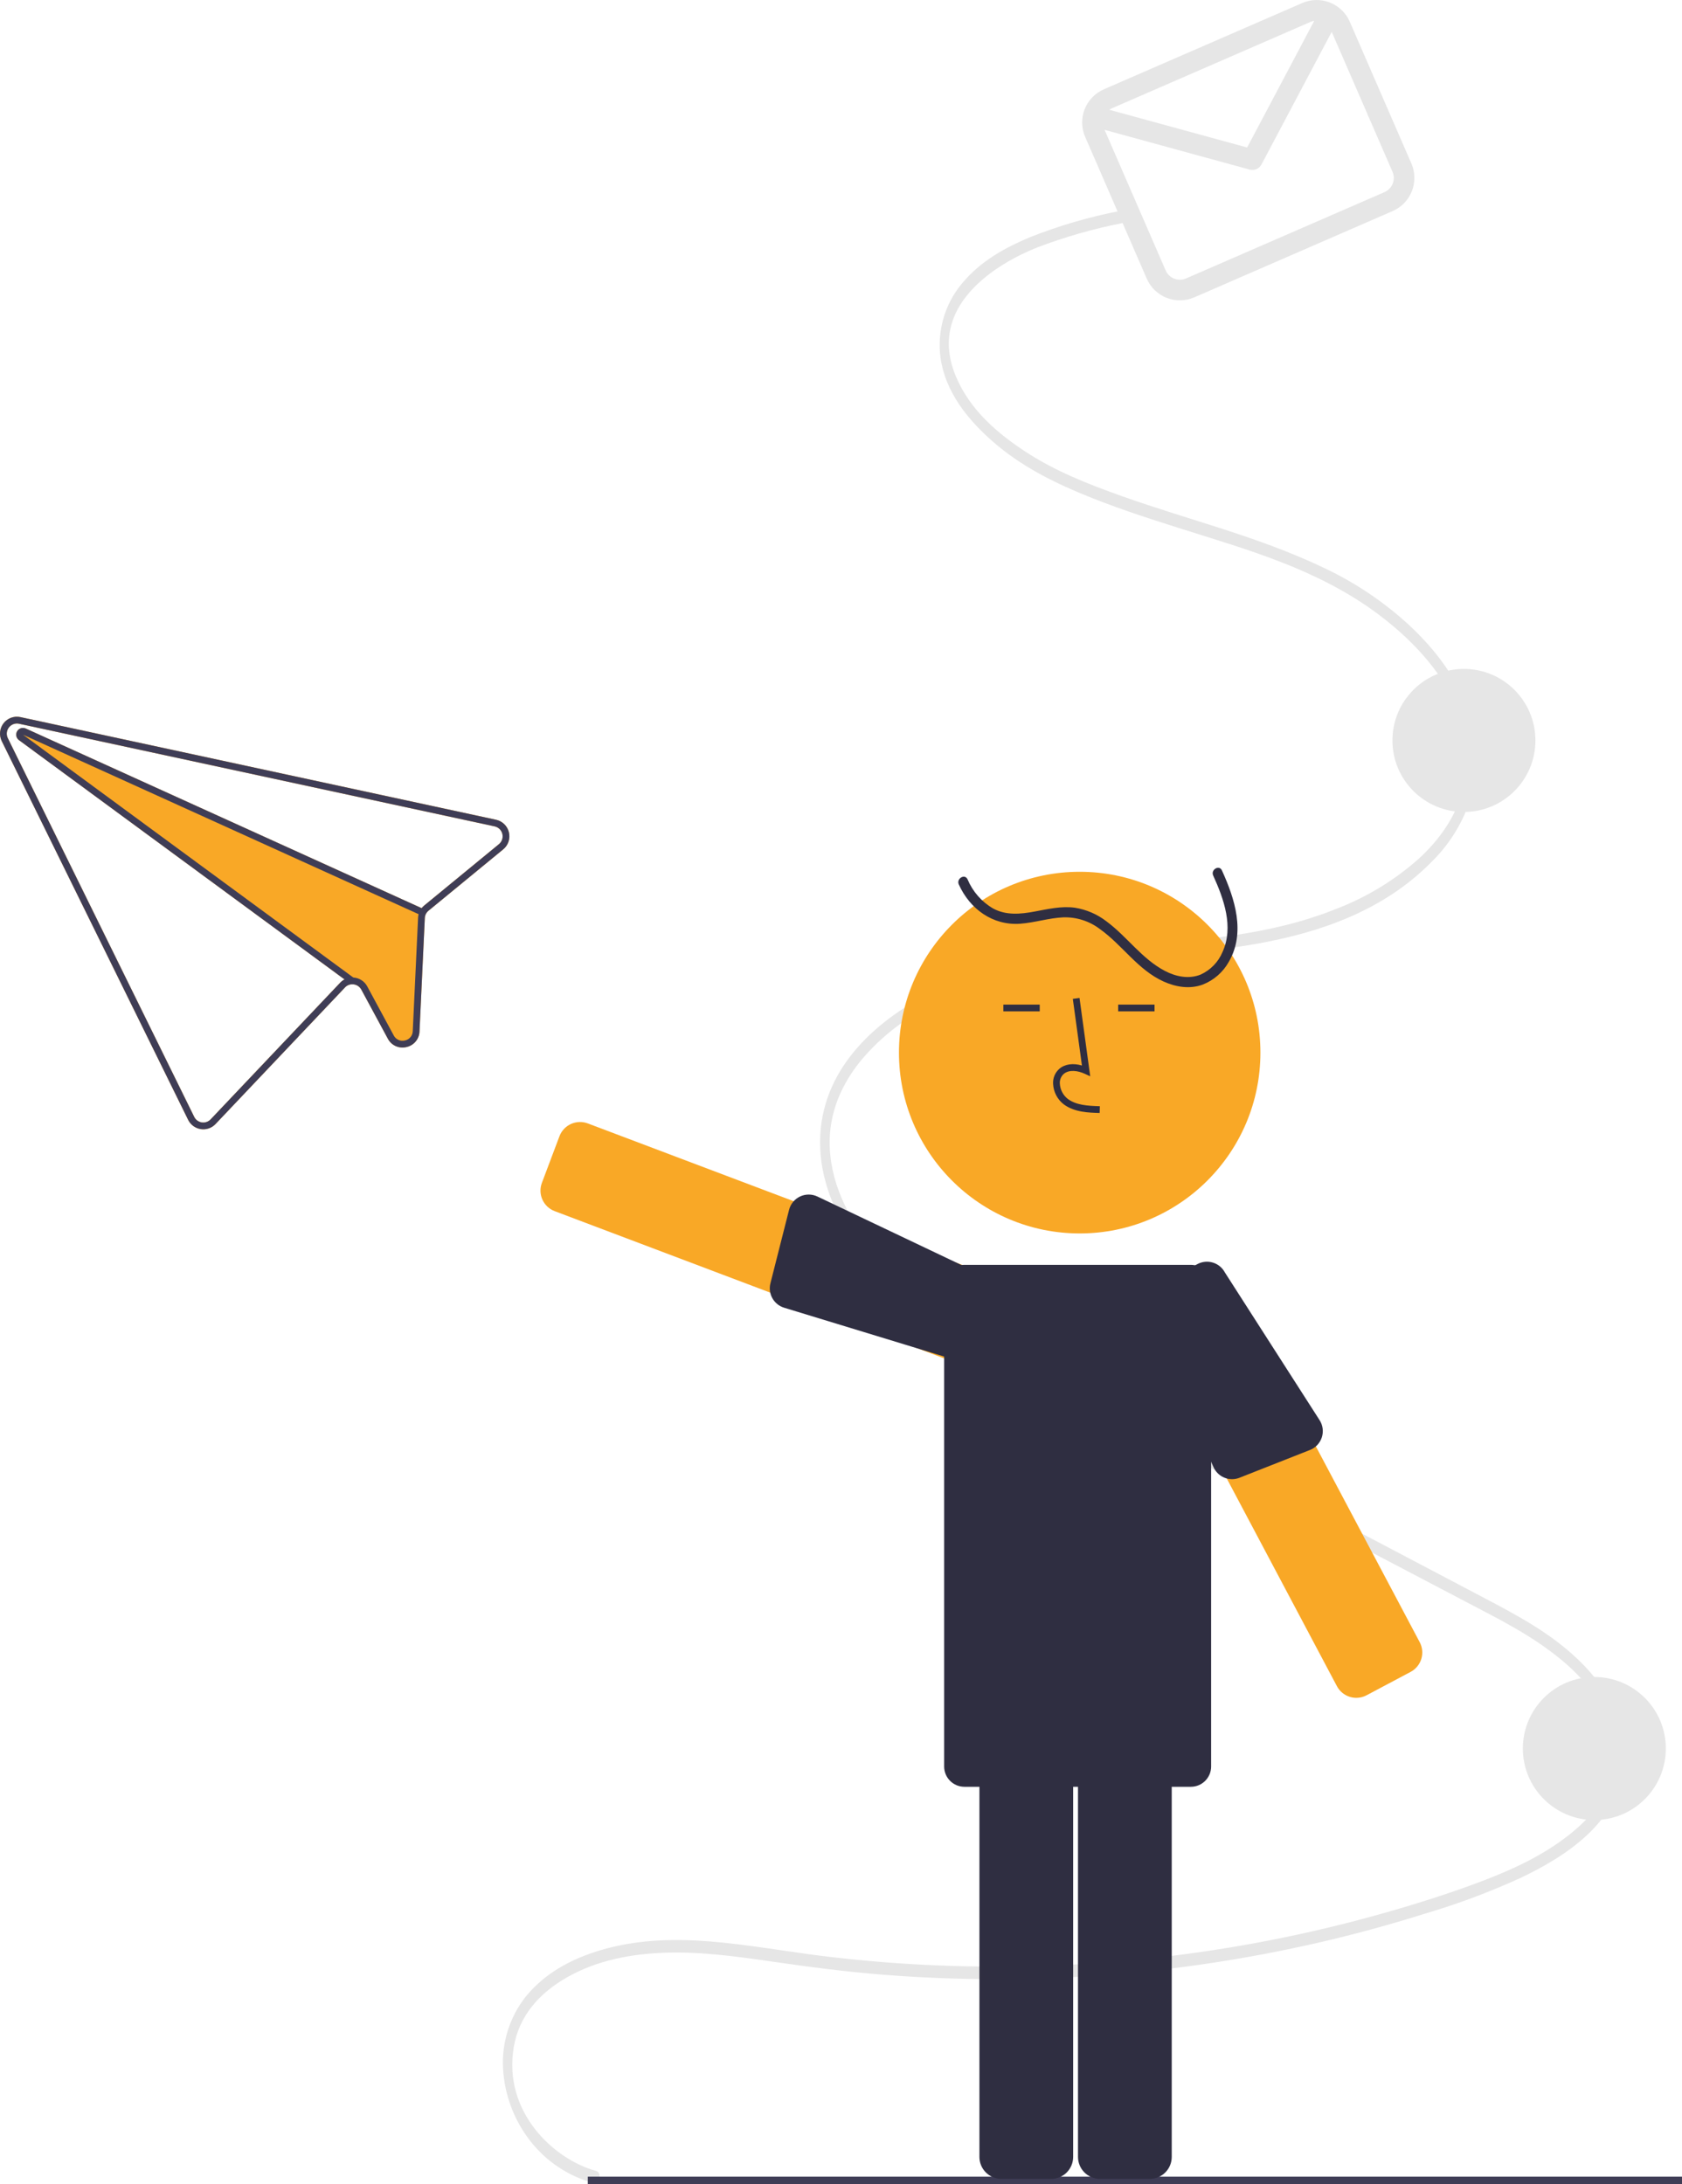 <svg width="412" height="535" viewBox="0 0 412 535" fill="none" xmlns="http://www.w3.org/2000/svg">
<path d="M121.512 200.789L6.511 175.969L5.017 175.647C4.256 175.481 3.464 175.534 2.731 175.799C1.999 176.064 1.356 176.531 0.877 177.145C0.398 177.76 0.102 178.497 0.023 179.272C-0.057 180.047 0.085 180.829 0.43 181.527L46.09 274.3C46.385 274.896 46.82 275.412 47.356 275.806C47.893 276.199 48.516 276.457 49.173 276.559C49.832 276.661 50.506 276.602 51.138 276.385C51.769 276.169 52.337 275.802 52.795 275.316L84.509 241.859C84.735 241.615 85.009 241.42 85.313 241.287C85.618 241.154 85.946 241.085 86.278 241.086C86.73 241.079 87.175 241.196 87.565 241.423C87.956 241.65 88.277 241.979 88.495 242.375L94.991 254.397C95.406 255.198 96.076 255.838 96.896 256.214C97.716 256.59 98.639 256.681 99.516 256.472L99.549 256.464C100.437 256.276 101.236 255.795 101.818 255.097C102.399 254.399 102.73 253.527 102.756 252.618L104.057 224.868C104.072 224.522 104.159 224.183 104.311 223.871C104.474 223.563 104.695 223.289 104.963 223.066L123.259 208.039C123.86 207.545 124.311 206.892 124.558 206.154C124.805 205.416 124.839 204.623 124.657 203.866C124.475 203.109 124.083 202.419 123.527 201.875C122.97 201.331 122.272 200.954 121.512 200.789H121.512ZM122.214 206.762L103.918 221.788C103.68 221.981 103.464 222.199 103.274 222.439L6.304 178.439C6.218 178.399 6.129 178.368 6.037 178.345C5.663 178.249 5.267 178.286 4.918 178.451C4.568 178.615 4.287 178.897 4.124 179.247C3.96 179.597 3.924 179.993 4.021 180.367C4.118 180.741 4.343 181.07 4.657 181.295L84.388 239.894C83.983 240.104 83.618 240.383 83.308 240.718L51.594 274.175C51.319 274.465 50.978 274.684 50.6 274.813C50.222 274.943 49.819 274.979 49.424 274.92C49.029 274.86 48.654 274.705 48.331 274.47C48.009 274.234 47.748 273.924 47.571 273.565L1.911 180.793C1.707 180.374 1.624 179.905 1.673 179.442C1.722 178.978 1.9 178.537 2.187 178.17C2.474 177.803 2.858 177.523 3.296 177.364C3.734 177.204 4.208 177.171 4.664 177.268L6.194 177.598L121.158 202.41C121.615 202.509 122.034 202.734 122.369 203.06C122.703 203.387 122.939 203.801 123.049 204.255C123.159 204.709 123.139 205.185 122.992 205.628C122.844 206.072 122.575 206.464 122.214 206.762V206.762Z" fill="#F9A826"/>
<path d="M146.025 531.74C135.71 528.952 123.156 517.358 125.844 501.422C127.176 493.519 132.292 488.403 137.597 485.094C144.935 480.519 153.291 478.794 161.344 478.359C170.633 477.856 179.912 479.123 189.131 480.463C198.232 481.786 207.335 482.97 216.477 483.693C252.25 486.501 288.242 483.827 323.208 475.764C331.838 473.771 340.417 471.434 348.943 468.751C357.023 466.372 364.923 463.418 372.582 459.911C382.72 455.042 399.205 445.566 397.861 428.017C397.148 418.713 391.672 411.281 386.147 406.103C379.468 399.843 371.739 395.724 364.168 391.724C328.956 373.119 293.676 354.735 258.43 336.242C250.203 331.926 241.923 327.725 233.939 322.667C226.465 317.932 219.025 312.431 213.01 304.825C207.756 298.182 203.062 289.264 203.227 279.295C203.365 271.027 207.125 264.011 211.731 258.768C223.133 245.786 239.263 240.523 253.841 237.766C271.953 234.34 290.327 234.358 308.45 231.05C323.084 228.38 338.72 223.224 350.621 211.143C355.656 206.228 359.216 200.004 360.902 193.172C362.421 186.016 361.683 178.564 358.788 171.847C355.564 164.142 350.421 158.005 345.014 152.979C338.802 147.287 331.757 142.578 324.123 139.015C308.049 131.352 291.147 127.361 274.682 121.48C266.607 118.596 258.451 115.433 250.953 110.479C244.601 106.282 237.681 100.625 234.147 92.211C226.855 74.853 244.251 64.508 254.108 60.589C260.807 58.047 267.708 56.07 274.738 54.68C276.224 54.361 275.593 51.393 274.114 51.711C266.715 53.154 259.463 55.272 252.45 58.039C246.506 60.51 240.373 63.758 235.704 69.346C233.579 71.868 232.007 74.81 231.091 77.981C230.176 81.15 229.937 84.478 230.389 87.746C231.626 96.075 237.002 102.492 242.051 107.141C248.727 113.288 256.339 117.302 264.057 120.574C272.186 124.021 280.487 126.706 288.785 129.341C305.367 134.605 322.692 139.297 337.661 150.499C348.132 158.335 362.357 173.028 358.874 191.24C357.327 199.324 352.632 205.645 347.565 210.294C341.615 215.592 334.753 219.767 327.313 222.614C294.143 235.97 257.636 226.419 225.32 244.56C214.333 250.728 200.987 261.958 200.879 279.627C200.823 288.806 204.501 297.224 209.047 303.878C214.492 311.848 221.544 317.741 228.718 322.667C236.272 327.663 244.116 332.207 252.208 336.274C261.048 340.92 269.889 345.559 278.733 350.192L332.402 378.351L359.067 392.342C367.206 396.612 375.553 400.708 382.953 406.976C389.011 412.109 396.17 420.529 395.551 430.984C395.06 439.287 389.547 445.279 384.51 449.286C377.986 454.473 370.658 457.828 363.367 460.617C354.957 463.833 346.409 466.5 337.844 468.899C320.301 473.805 302.396 477.311 284.298 479.385C266.245 481.465 248.058 482.143 229.9 481.414C220.726 481.045 211.566 480.31 202.42 479.211C192.993 478.075 183.605 476.325 174.154 475.549C165.604 474.846 156.973 475.009 148.553 477.266C141.523 479.151 134.096 482.511 128.76 489.067C124.827 494.071 122.857 500.342 123.222 506.698C123.583 513.041 125.844 519.129 129.709 524.17C133.636 529.318 139.153 533.023 145.402 534.71C146.875 535.108 147.506 532.14 146.026 531.74L146.025 531.74Z" fill="#E6E6E6"/>
<path d="M412 533.146H143.978V535H412V533.146Z" fill="#3F3D56"/>
<path d="M390.526 445.792C400.196 445.792 408.035 437.948 408.035 428.273C408.035 418.598 400.196 410.755 390.526 410.755C380.856 410.755 373.017 418.598 373.017 428.273C373.017 437.948 380.856 445.792 390.526 445.792Z" fill="#E6E6E6"/>
<path d="M358.582 198.88C368.253 198.88 376.092 191.037 376.092 181.362C376.092 171.687 368.253 163.844 358.582 163.844C348.912 163.844 341.073 171.687 341.073 181.362C341.073 191.037 348.912 198.88 358.582 198.88Z" fill="#E6E6E6"/>
<path d="M318.996 0.733L270.379 21.879C268.232 22.816 266.544 24.566 265.685 26.747C264.826 28.927 264.867 31.36 265.799 33.51L280.895 68.255C281.831 70.403 283.581 72.092 285.761 72.951C287.94 73.81 290.371 73.769 292.52 72.838L341.137 51.691C343.285 50.755 344.973 49.004 345.832 46.823C346.69 44.643 346.649 42.211 345.718 40.06L330.621 5.315C329.685 3.167 327.935 1.478 325.756 0.619C323.576 -0.24 321.145 -0.199 318.996 0.733V0.733ZM321.009 5.365C321.3 5.24 321.605 5.152 321.918 5.104L305.481 36.131L271.721 26.888C271.931 26.74 272.156 26.614 272.392 26.511L321.009 5.365ZM339.125 47.059L290.507 68.205C289.586 68.604 288.544 68.622 287.61 68.254C286.676 67.885 285.926 67.162 285.525 66.241L270.564 31.808L306.098 41.538C306.652 41.689 307.24 41.647 307.767 41.42C308.293 41.192 308.726 40.791 308.995 40.284L326.199 7.808L341.088 42.074C341.487 42.995 341.504 44.038 341.136 44.972C340.768 45.907 340.045 46.657 339.125 47.059V47.059Z" fill="#E6E6E6"/>
<path d="M264.466 302.113C288.914 302.113 308.734 282.283 308.734 257.822C308.734 233.36 288.914 213.531 264.466 213.531C240.017 213.531 220.198 233.36 220.198 257.822C220.198 282.283 240.017 302.113 264.466 302.113Z" fill="#F9A826"/>
<path d="M257.491 533.691H245.282C243.857 533.689 242.49 533.122 241.482 532.114C240.474 531.105 239.907 529.738 239.906 528.312V426.508C239.907 425.082 240.474 423.715 241.482 422.707C242.49 421.698 243.857 421.131 245.282 421.129H257.491C258.916 421.131 260.283 421.698 261.291 422.707C262.298 423.715 262.865 425.082 262.867 426.508V528.312C262.865 529.738 262.298 531.105 261.291 532.114C260.283 533.122 258.916 533.689 257.491 533.691Z" fill="#2F2E41"/>
<path d="M281.637 533.691H269.428C268.003 533.689 266.636 533.122 265.629 532.114C264.621 531.105 264.054 529.738 264.052 528.312V426.508C264.054 425.082 264.621 423.715 265.629 422.707C266.636 421.698 268.003 421.131 269.428 421.129H281.637C283.062 421.131 284.429 421.698 285.437 422.707C286.445 423.715 287.012 425.082 287.013 426.508V528.312C287.012 529.738 286.445 531.105 285.437 532.114C284.429 533.122 283.062 533.689 281.637 533.691Z" fill="#2F2E41"/>
<path d="M332.228 415.863C331.691 415.862 331.158 415.782 330.645 415.625C329.97 415.419 329.341 415.081 328.797 414.631C328.252 414.181 327.802 413.628 327.472 413.003L279.775 323.077C279.444 322.453 279.239 321.77 279.172 321.067C279.105 320.364 279.177 319.654 279.384 318.979C279.591 318.304 279.929 317.676 280.378 317.131C280.828 316.586 281.38 316.136 282.004 315.804L292.787 310.078C293.411 309.747 294.094 309.542 294.797 309.475C295.5 309.407 296.209 309.479 296.884 309.686C297.559 309.893 298.187 310.232 298.731 310.681C299.276 311.131 299.726 311.684 300.057 312.308L347.754 402.234C348.085 402.858 348.29 403.541 348.357 404.244C348.424 404.947 348.352 405.657 348.145 406.332C347.938 407.008 347.601 407.636 347.151 408.18C346.701 408.725 346.149 409.176 345.525 409.507L334.741 415.233C333.968 415.646 333.105 415.862 332.228 415.863V415.863Z" fill="#F9A826"/>
<path d="M232.935 332.975C232.29 332.975 231.65 332.858 231.046 332.63H231.045L135.859 296.652C135.199 296.402 134.595 296.025 134.08 295.541C133.566 295.058 133.152 294.477 132.862 293.834C132.572 293.19 132.412 292.495 132.39 291.789C132.369 291.083 132.486 290.38 132.737 289.72L137.043 278.293C137.551 276.96 138.566 275.883 139.866 275.297C141.166 274.711 142.645 274.664 143.979 275.167L239.163 311.136C240.495 311.643 241.571 312.657 242.158 313.956C242.745 315.254 242.794 316.733 242.295 318.067L237.981 329.496C237.591 330.519 236.9 331.4 235.999 332.021C235.098 332.642 234.029 332.975 232.935 332.975V332.975Z" fill="#F9A826"/>
<path d="M291.698 309.808H236.228C233.487 309.808 231.265 312.031 231.265 314.773V432.683C231.265 435.425 233.487 437.649 236.228 437.649H291.698C294.439 437.649 296.661 435.425 296.661 432.683V314.773C296.661 312.031 294.439 309.808 291.698 309.808Z" fill="#2F2E41"/>
<path d="M297.164 214.448C299.765 220.158 302.254 227.06 299.455 233.17C298.428 235.637 296.501 237.622 294.065 238.721C291.179 239.872 288.034 239.215 285.36 237.823C279.731 234.892 276.102 229.445 271.076 225.713C268.787 223.93 266.081 222.763 263.214 222.323C259.911 221.893 256.633 222.672 253.402 223.274C249.966 223.914 246.415 224.252 243.235 222.509C240.438 220.872 238.249 218.37 236.998 215.379C236.343 213.924 234.204 215.185 234.855 216.632C237.559 222.637 243.151 226.73 249.87 226.256C253.425 226.006 256.859 224.857 260.42 224.693C263.669 224.585 266.855 225.604 269.439 227.577C274.957 231.513 278.703 237.558 285.034 240.417C288.021 241.766 291.442 242.328 294.592 241.166C297.308 240.109 299.571 238.137 300.991 235.59C305.146 228.432 302.478 220.158 299.306 213.195C298.645 211.743 296.506 213.003 297.164 214.448V214.448Z" fill="#2F2E41"/>
<path d="M269.36 272.61C266.626 272.534 263.222 272.438 260.6 270.522C259.82 269.928 259.178 269.171 258.721 268.302C258.264 267.434 258.002 266.477 257.953 265.497C257.906 264.8 258.02 264.102 258.287 263.457C258.554 262.812 258.966 262.237 259.492 261.778C260.861 260.621 262.86 260.349 265.016 260.983L262.783 244.658L264.423 244.434L267.047 263.625L265.679 262.997C264.093 262.269 261.914 261.898 260.56 263.042C260.228 263.342 259.969 263.713 259.804 264.129C259.638 264.544 259.571 264.992 259.607 265.438C259.647 266.168 259.844 266.88 260.183 267.526C260.523 268.173 260.998 268.739 261.576 269.185C263.617 270.676 266.329 270.87 269.407 270.955L269.36 272.61Z" fill="#2F2E41"/>
<path d="M254.678 246.066H245.768V247.721H254.678V246.066Z" fill="#2F2E41"/>
<path d="M282.801 246.066H273.891V247.721H282.801V246.066Z" fill="#2F2E41"/>
<path d="M231.191 332.243L192.073 320.309C190.853 319.937 189.823 319.109 189.197 317.997C188.57 316.885 188.396 315.575 188.71 314.338L193.277 296.334C193.457 295.623 193.793 294.961 194.26 294.395C194.726 293.829 195.313 293.374 195.976 293.062C196.64 292.75 197.365 292.589 198.098 292.59C198.831 292.592 199.555 292.756 200.218 293.071L239.017 311.524C240.247 311.991 241.242 312.926 241.784 314.125C242.325 315.324 242.37 316.689 241.908 317.921L237.594 329.35C237.127 330.582 236.191 331.579 234.991 332.122C233.79 332.664 232.424 332.708 231.191 332.243V332.243Z" fill="#2F2E41"/>
<path d="M280.478 322.059L297.255 359.376C297.778 360.54 298.729 361.457 299.911 361.938C301.092 362.419 302.413 362.426 303.6 361.959L320.872 355.151C321.555 354.882 322.169 354.465 322.671 353.93C323.173 353.395 323.55 352.756 323.776 352.058C324.001 351.359 324.069 350.62 323.975 349.892C323.881 349.165 323.626 348.467 323.23 347.849L300.032 311.673C299.413 310.511 298.36 309.642 297.103 309.256C295.846 308.87 294.487 308.998 293.324 309.612L282.538 315.339C281.375 315.958 280.505 317.013 280.119 318.273C279.732 319.533 279.862 320.894 280.478 322.059V322.059Z" fill="#2F2E41"/>
<path d="M121.512 200.789L6.511 175.969L5.017 175.647C4.256 175.481 3.464 175.534 2.731 175.799C1.999 176.064 1.356 176.531 0.877 177.145C0.398 177.76 0.102 178.497 0.023 179.272C-0.057 180.047 0.085 180.829 0.43 181.527L46.09 274.3C46.385 274.896 46.82 275.412 47.356 275.806C47.893 276.199 48.516 276.457 49.173 276.559C49.832 276.661 50.506 276.602 51.138 276.385C51.769 276.169 52.337 275.802 52.795 275.316L84.509 241.859C84.735 241.615 85.009 241.42 85.313 241.287C85.618 241.154 85.946 241.085 86.278 241.086C86.73 241.079 87.175 241.196 87.565 241.423C87.956 241.65 88.277 241.979 88.495 242.375L94.991 254.397C95.406 255.198 96.076 255.838 96.896 256.214C97.716 256.59 98.639 256.681 99.516 256.472L99.549 256.464C100.437 256.276 101.236 255.795 101.818 255.097C102.399 254.399 102.73 253.527 102.756 252.618L104.057 224.868C104.072 224.522 104.159 224.183 104.311 223.871C104.474 223.563 104.695 223.289 104.963 223.066L123.259 208.039C123.86 207.545 124.311 206.892 124.558 206.154C124.805 205.416 124.839 204.623 124.657 203.866C124.475 203.109 124.083 202.419 123.527 201.875C122.97 201.331 122.272 200.954 121.512 200.789H121.512ZM122.214 206.762L103.918 221.788C103.68 221.981 103.464 222.199 103.274 222.439C103.103 222.653 102.955 222.885 102.834 223.13C102.706 223.381 102.605 223.645 102.534 223.917L102.535 223.925C102.46 224.209 102.416 224.5 102.405 224.793L101.104 252.543C101.093 253.089 100.897 253.615 100.548 254.034C100.199 254.453 99.717 254.741 99.183 254.85L99.167 254.854C98.64 254.985 98.085 254.934 97.591 254.709C97.097 254.485 96.693 254.1 96.445 253.617L89.947 241.587C89.612 240.969 89.125 240.446 88.532 240.068C87.938 239.691 87.258 239.471 86.556 239.431L86.548 239.433C86.454 239.428 86.36 239.423 86.267 239.427C85.612 239.427 84.967 239.588 84.388 239.894C83.983 240.104 83.618 240.383 83.308 240.718L51.594 274.175C51.319 274.465 50.978 274.684 50.6 274.813C50.222 274.943 49.819 274.979 49.424 274.92C49.029 274.86 48.654 274.705 48.331 274.47C48.009 274.234 47.748 273.924 47.571 273.565L1.911 180.793C1.707 180.374 1.624 179.905 1.673 179.442C1.722 178.978 1.9 178.537 2.187 178.17C2.474 177.803 2.858 177.523 3.296 177.364C3.734 177.204 4.208 177.171 4.664 177.268L6.194 177.598L121.158 202.41C121.615 202.509 122.034 202.734 122.369 203.06C122.703 203.387 122.939 203.801 123.049 204.255C123.159 204.709 123.139 205.185 122.992 205.628C122.844 206.072 122.575 206.464 122.214 206.762V206.762Z" fill="#3F3D56"/>
<path d="M103.641 222.604L102.958 224.112L102.535 223.925L102.534 223.917L5.64 179.959L86.548 239.433L86.556 239.431L86.77 239.595L85.795 240.93L84.388 239.894L4.657 181.295C4.343 181.07 4.118 180.741 4.021 180.367C3.924 179.993 3.96 179.597 4.124 179.247C4.287 178.897 4.568 178.616 4.918 178.451C5.267 178.286 5.663 178.249 6.037 178.345C6.129 178.368 6.218 178.399 6.304 178.439L103.274 222.439L103.641 222.604Z" fill="#3F3D56"/>
</svg>
